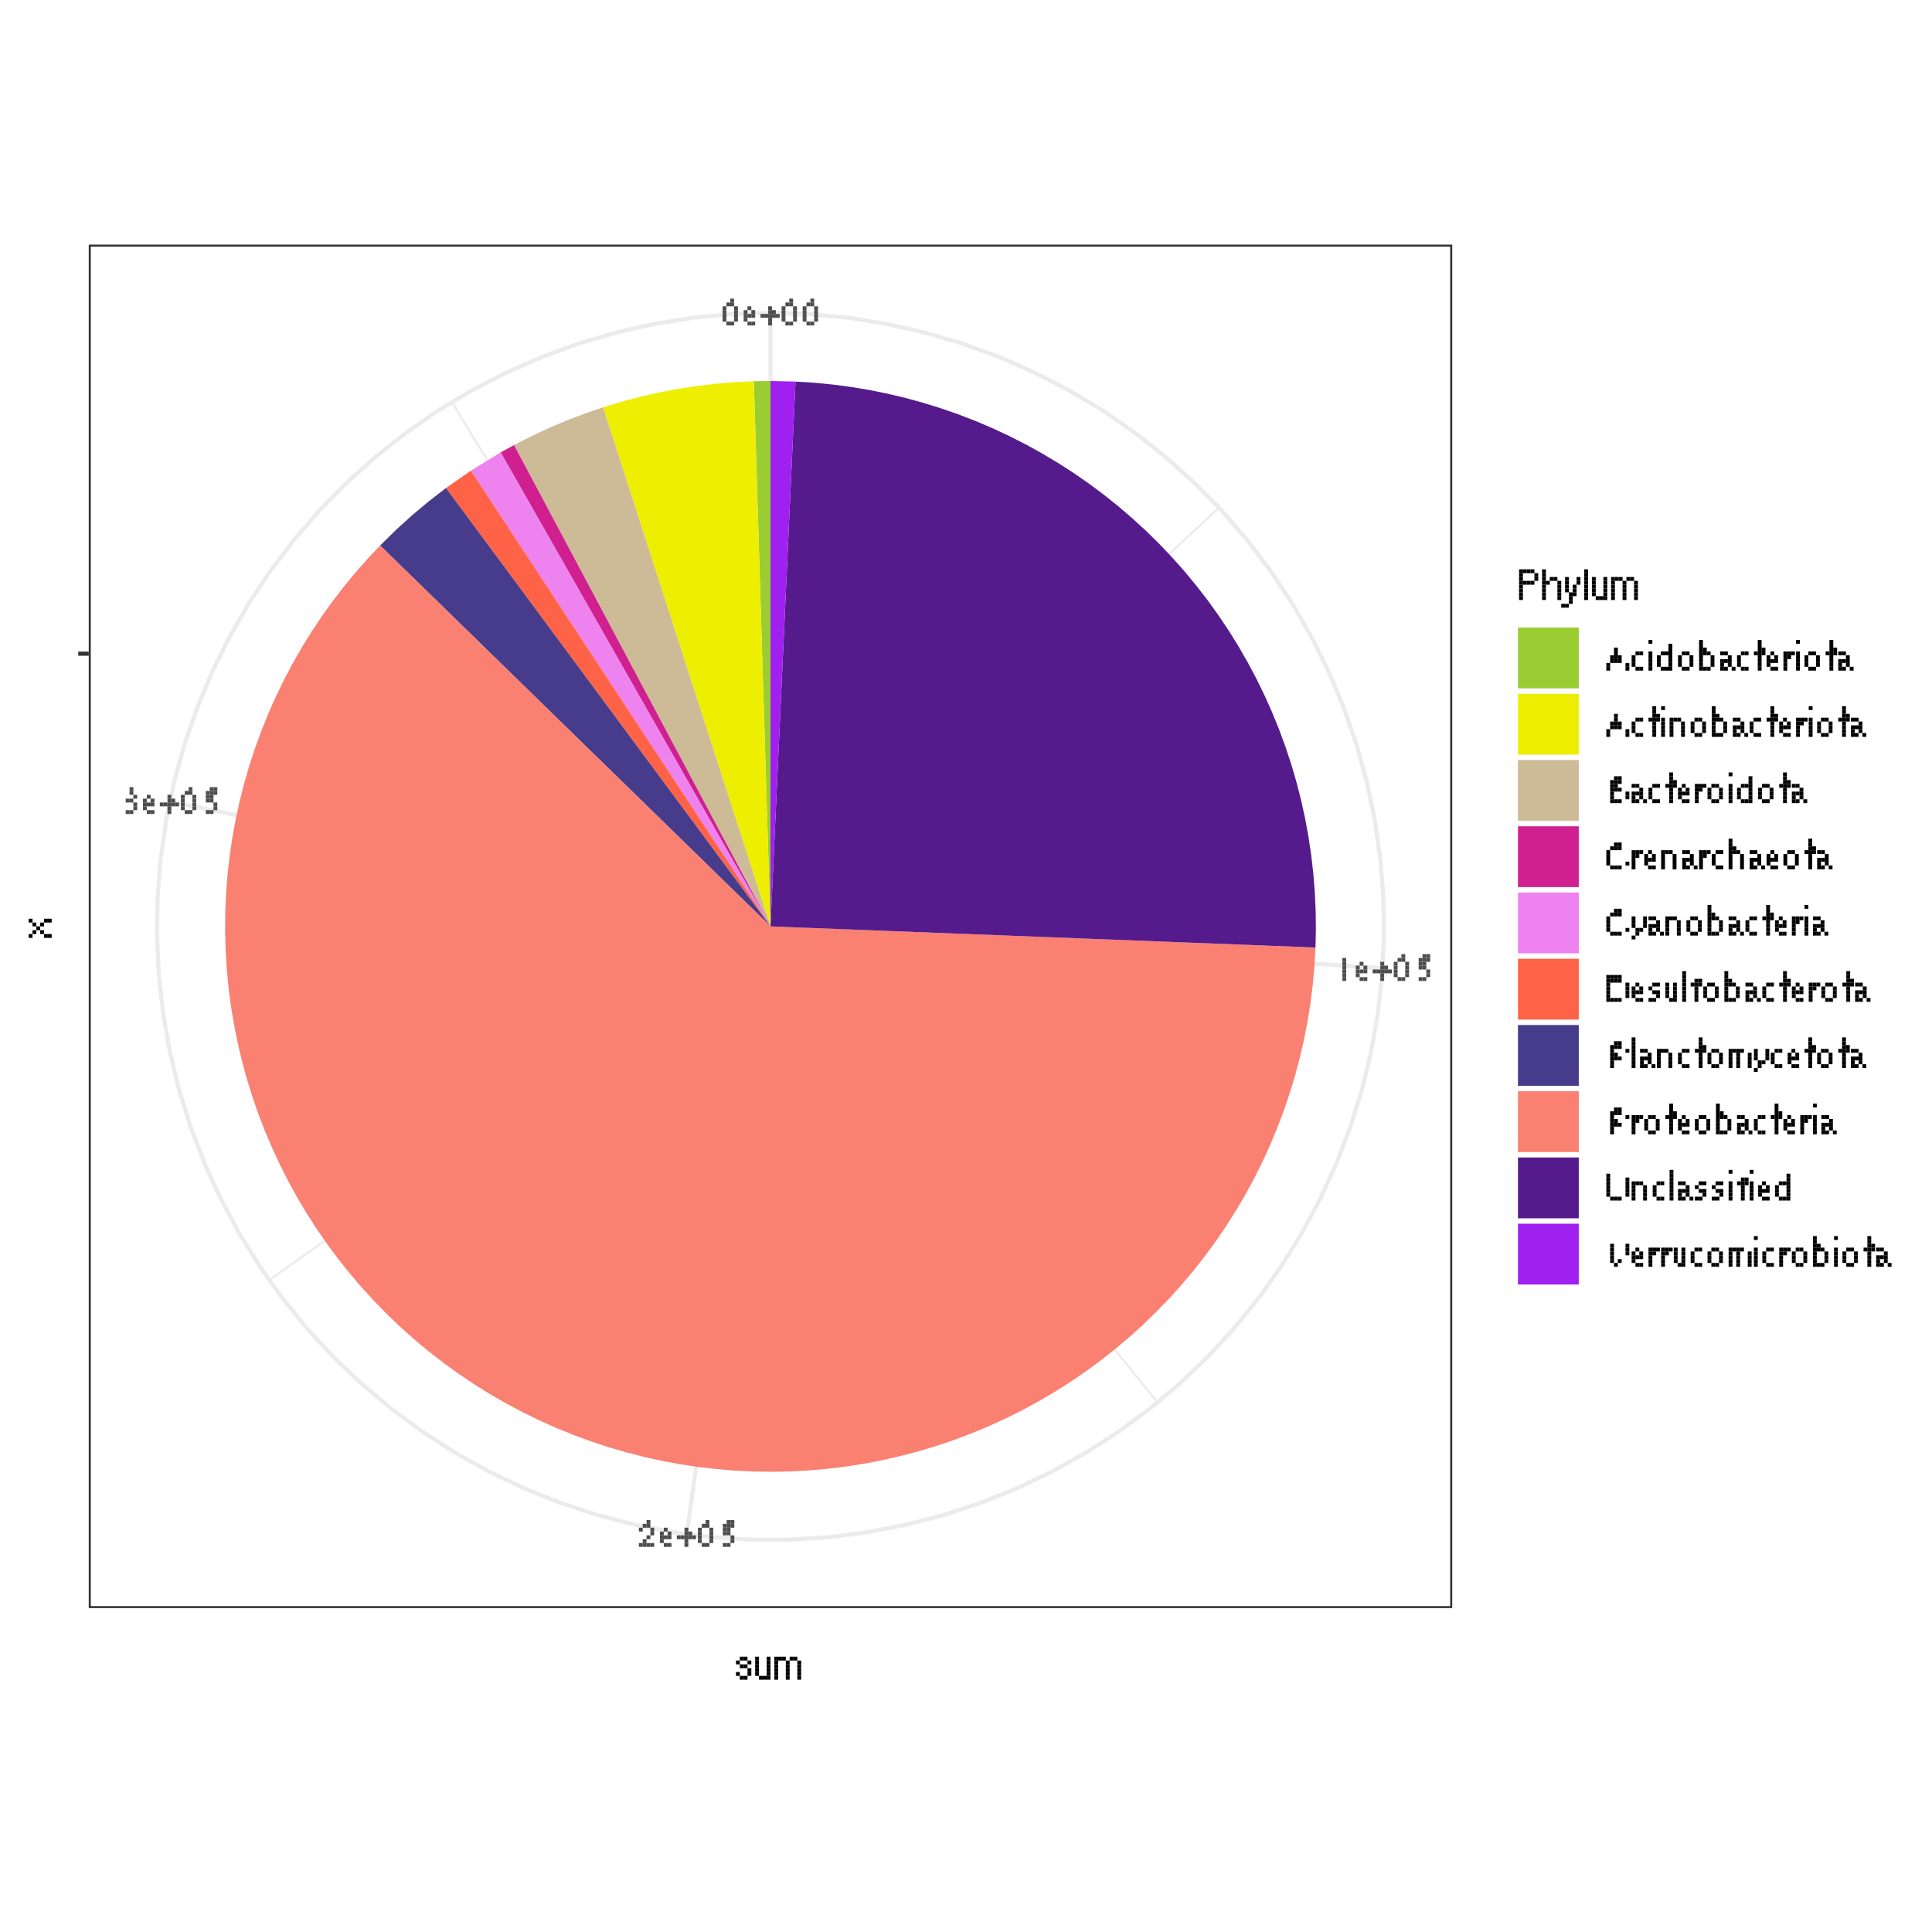 <?xml version="1.0" encoding="UTF-8"?>
<svg xmlns="http://www.w3.org/2000/svg" xmlns:xlink="http://www.w3.org/1999/xlink" width="504pt" height="504pt" viewBox="0 0 504 504" version="1.1">
<defs>
<g>
<symbol overflow="visible" id="glyph0-0">
<g transform="matrix(1,0,0,1,1,-6)">
<rect x="0" y="1" width="1" height="1"/>
<rect x="0" y="3" width="1" height="1"/>
<rect x="0" y="5" width="1" height="1"/>
<rect x="2" y="5" width="1" height="1"/>
<rect x="5" y="5" width="1" height="1"/>
</g>
</symbol>
<symbol overflow="visible" id="glyph0-1">
<g transform="matrix(1,0,0,1,1,-7)">
<rect x="2" y="0" width="1" height="1"/>
<rect x="1" y="1" width="1" height="1"/>
<rect x="2" y="1" width="1" height="1"/>
<rect x="0" y="2" width="1" height="1"/>
<rect x="3" y="2" width="1" height="1"/>
<rect x="0" y="3" width="1" height="1"/>
<rect x="3" y="3" width="1" height="1"/>
<rect x="0" y="4" width="1" height="1"/>
<rect x="3" y="4" width="1" height="1"/>
<rect x="0" y="5" width="1" height="1"/>
<rect x="3" y="5" width="1" height="1"/>
<rect x="1" y="6" width="1" height="1"/>
<rect x="2" y="6" width="1" height="1"/>
</g>
</symbol>
<symbol overflow="visible" id="glyph0-2">
<g transform="matrix(1,0,0,1,1,-6)">
<rect x="1" y="1" width="1" height="1"/>
<rect x="0" y="2" width="1" height="1"/>
<rect x="2" y="2" width="1" height="1"/>
<rect x="0" y="3" width="1" height="1"/>
<rect x="1" y="3" width="1" height="1"/>
<rect x="2" y="3" width="1" height="1"/>
<rect x="0" y="4" width="1" height="1"/>
<rect x="1" y="5" width="1" height="1"/>
<rect x="2" y="5" width="1" height="1"/>
</g>
</symbol>
<symbol overflow="visible" id="glyph0-3">
<g transform="matrix(1,0,0,1,1,-6)">
<rect x="2" y="1" width="1" height="1"/>
<rect x="2" y="2" width="1" height="1"/>
<rect x="3" y="2" width="1" height="1"/>
<rect x="0" y="3" width="1" height="1"/>
<rect x="1" y="3" width="1" height="1"/>
<rect x="2" y="3" width="1" height="1"/>
<rect x="3" y="3" width="1" height="1"/>
<rect x="4" y="3" width="1" height="1"/>
<rect x="2" y="4" width="1" height="1"/>
<rect x="2" y="5" width="1" height="1"/>
</g>
</symbol>
<symbol overflow="visible" id="glyph0-4">
<g transform="matrix(1,0,0,1,2,-7)">
<rect x="1" y="1" width="1" height="1"/>
<rect x="1" y="2" width="1" height="1"/>
<rect x="1" y="3" width="1" height="1"/>
<rect x="1" y="4" width="1" height="1"/>
<rect x="1" y="5" width="1" height="1"/>
<rect x="1" y="6" width="1" height="1"/>
</g>
</symbol>
<symbol overflow="visible" id="glyph0-5">
<g transform="matrix(1,0,0,1,2,-7)">
<rect x="1" y="0" width="1" height="1"/>
<rect x="2" y="0" width="1" height="1"/>
<rect x="0" y="1" width="1" height="1"/>
<rect x="1" y="1" width="1" height="1"/>
<rect x="2" y="1" width="1" height="1"/>
<rect x="0" y="2" width="1" height="1"/>
<rect x="1" y="2" width="1" height="1"/>
<rect x="0" y="3" width="1" height="1"/>
<rect x="1" y="3" width="1" height="1"/>
<rect x="2" y="4" width="1" height="1"/>
<rect x="2" y="5" width="1" height="1"/>
<rect x="0" y="6" width="1" height="1"/>
<rect x="1" y="6" width="1" height="1"/>
</g>
</symbol>
<symbol overflow="visible" id="glyph0-6">
<g transform="matrix(1,0,0,1,1,-7)">
<rect x="2" y="0" width="1" height="1"/>
<rect x="1" y="1" width="1" height="1"/>
<rect x="2" y="1" width="1" height="1"/>
<rect x="0" y="2" width="1" height="1"/>
<rect x="3" y="2" width="1" height="1"/>
<rect x="3" y="3" width="1" height="1"/>
<rect x="2" y="4" width="1" height="1"/>
<rect x="1" y="5" width="1" height="1"/>
<rect x="0" y="6" width="1" height="1"/>
<rect x="1" y="6" width="1" height="1"/>
<rect x="2" y="6" width="1" height="1"/>
<rect x="3" y="6" width="1" height="1"/>
</g>
</symbol>
<symbol overflow="visible" id="glyph0-7">
<g transform="matrix(1,0,0,1,2,-7)">
<rect x="1" y="0" width="1" height="1"/>
<rect x="1" y="1" width="1" height="1"/>
<rect x="2" y="2" width="1" height="1"/>
<rect x="0" y="3" width="1" height="1"/>
<rect x="1" y="3" width="1" height="1"/>
<rect x="2" y="4" width="1" height="1"/>
<rect x="2" y="5" width="1" height="1"/>
<rect x="0" y="6" width="1" height="1"/>
<rect x="1" y="6" width="1" height="1"/>
</g>
</symbol>
<symbol overflow="visible" id="glyph0-8">
<g transform="matrix(1,0,0,1,1,-7)">
<rect x="2" y="1" width="1" height="1"/>
<rect x="2" y="2" width="1" height="1"/>
<rect x="1" y="3" width="1" height="1"/>
<rect x="2" y="3" width="1" height="1"/>
<rect x="3" y="3" width="1" height="1"/>
<rect x="1" y="4" width="1" height="1"/>
<rect x="2" y="4" width="1" height="1"/>
<rect x="3" y="4" width="1" height="1"/>
<rect x="0" y="5" width="1" height="1"/>
<rect x="5" y="5" width="1" height="1"/>
<rect x="0" y="6" width="1" height="1"/>
<rect x="5" y="6" width="1" height="1"/>
</g>
</symbol>
<symbol overflow="visible" id="glyph0-9">
<g transform="matrix(1,0,0,1,1,-6)">
<rect x="1" y="1" width="1" height="1"/>
<rect x="2" y="1" width="1" height="1"/>
<rect x="0" y="2" width="1" height="1"/>
<rect x="0" y="3" width="1" height="1"/>
<rect x="0" y="4" width="1" height="1"/>
<rect x="1" y="5" width="1" height="1"/>
<rect x="2" y="5" width="1" height="1"/>
</g>
</symbol>
<symbol overflow="visible" id="glyph0-10">
<g transform="matrix(1,0,0,1,1,-8)">
<rect x="0" y="0" width="1" height="1"/>
<rect x="0" y="3" width="1" height="1"/>
<rect x="0" y="4" width="1" height="1"/>
<rect x="0" y="5" width="1" height="1"/>
<rect x="0" y="6" width="1" height="1"/>
<rect x="0" y="7" width="1" height="1"/>
</g>
</symbol>
<symbol overflow="visible" id="glyph0-11">
<g transform="matrix(1,0,0,1,1,-8)">
<rect x="3" y="1" width="1" height="1"/>
<rect x="3" y="2" width="1" height="1"/>
<rect x="1" y="3" width="1" height="1"/>
<rect x="2" y="3" width="1" height="1"/>
<rect x="3" y="3" width="1" height="1"/>
<rect x="0" y="4" width="1" height="1"/>
<rect x="3" y="4" width="1" height="1"/>
<rect x="0" y="5" width="1" height="1"/>
<rect x="3" y="5" width="1" height="1"/>
<rect x="0" y="6" width="1" height="1"/>
<rect x="3" y="6" width="1" height="1"/>
<rect x="1" y="7" width="1" height="1"/>
<rect x="2" y="7" width="1" height="1"/>
<rect x="3" y="7" width="1" height="1"/>
</g>
</symbol>
<symbol overflow="visible" id="glyph0-12">
<g transform="matrix(1,0,0,1,1,-6)">
<rect x="1" y="1" width="1" height="1"/>
<rect x="2" y="1" width="1" height="1"/>
<rect x="0" y="2" width="1" height="1"/>
<rect x="3" y="2" width="1" height="1"/>
<rect x="0" y="3" width="1" height="1"/>
<rect x="3" y="3" width="1" height="1"/>
<rect x="0" y="4" width="1" height="1"/>
<rect x="3" y="4" width="1" height="1"/>
<rect x="1" y="5" width="1" height="1"/>
<rect x="2" y="5" width="1" height="1"/>
</g>
</symbol>
<symbol overflow="visible" id="glyph0-13">
<g transform="matrix(1,0,0,1,1,-8)">
<rect x="0" y="0" width="1" height="1"/>
<rect x="0" y="1" width="1" height="1"/>
<rect x="0" y="2" width="1" height="1"/>
<rect x="1" y="2" width="1" height="1"/>
<rect x="0" y="3" width="1" height="1"/>
<rect x="1" y="3" width="1" height="1"/>
<rect x="2" y="3" width="1" height="1"/>
<rect x="0" y="4" width="1" height="1"/>
<rect x="3" y="4" width="1" height="1"/>
<rect x="0" y="5" width="1" height="1"/>
<rect x="3" y="5" width="1" height="1"/>
<rect x="0" y="6" width="1" height="1"/>
<rect x="3" y="6" width="1" height="1"/>
<rect x="0" y="7" width="1" height="1"/>
<rect x="1" y="7" width="1" height="1"/>
<rect x="2" y="7" width="1" height="1"/>
</g>
</symbol>
<symbol overflow="visible" id="glyph0-14">
<g transform="matrix(1,0,0,1,1,-6)">
<rect x="0" y="1" width="1" height="1"/>
<rect x="1" y="1" width="1" height="1"/>
<rect x="2" y="2" width="1" height="1"/>
<rect x="0" y="3" width="1" height="1"/>
<rect x="1" y="3" width="1" height="1"/>
<rect x="2" y="3" width="1" height="1"/>
<rect x="0" y="4" width="1" height="1"/>
<rect x="2" y="4" width="1" height="1"/>
<rect x="0" y="5" width="1" height="1"/>
<rect x="1" y="5" width="1" height="1"/>
<rect x="3" y="5" width="1" height="1"/>
</g>
</symbol>
<symbol overflow="visible" id="glyph0-15">
<g transform="matrix(1,0,0,1,1,-8)">
<rect x="1" y="0" width="1" height="1"/>
<rect x="1" y="1" width="1" height="1"/>
<rect x="1" y="2" width="1" height="1"/>
<rect x="2" y="2" width="1" height="1"/>
<rect x="0" y="3" width="1" height="1"/>
<rect x="1" y="3" width="1" height="1"/>
<rect x="2" y="3" width="1" height="1"/>
<rect x="1" y="4" width="1" height="1"/>
<rect x="1" y="5" width="1" height="1"/>
<rect x="1" y="6" width="1" height="1"/>
<rect x="1" y="7" width="1" height="1"/>
</g>
</symbol>
<symbol overflow="visible" id="glyph0-16">
<g transform="matrix(1,0,0,1,1,-6)">
<rect x="0" y="1" width="1" height="1"/>
<rect x="1" y="1" width="1" height="1"/>
<rect x="2" y="1" width="1" height="1"/>
<rect x="0" y="2" width="1" height="1"/>
<rect x="1" y="2" width="1" height="1"/>
<rect x="0" y="3" width="1" height="1"/>
<rect x="0" y="4" width="1" height="1"/>
<rect x="0" y="5" width="1" height="1"/>
</g>
</symbol>
<symbol overflow="visible" id="glyph0-17">
<g transform="matrix(1,0,0,1,1,-6)">
<rect x="0" y="1" width="1" height="1"/>
<rect x="1" y="1" width="1" height="1"/>
<rect x="2" y="1" width="1" height="1"/>
<rect x="0" y="2" width="1" height="1"/>
<rect x="3" y="2" width="1" height="1"/>
<rect x="0" y="3" width="1" height="1"/>
<rect x="3" y="3" width="1" height="1"/>
<rect x="0" y="4" width="1" height="1"/>
<rect x="3" y="4" width="1" height="1"/>
<rect x="0" y="5" width="1" height="1"/>
<rect x="3" y="5" width="1" height="1"/>
</g>
</symbol>
<symbol overflow="visible" id="glyph0-18">
<g transform="matrix(1,0,0,1,2,-7)">
<rect x="1" y="0" width="1" height="1"/>
<rect x="2" y="0" width="1" height="1"/>
<rect x="0" y="1" width="1" height="1"/>
<rect x="1" y="1" width="1" height="1"/>
<rect x="2" y="1" width="1" height="1"/>
<rect x="0" y="2" width="1" height="1"/>
<rect x="1" y="2" width="1" height="1"/>
<rect x="0" y="3" width="1" height="1"/>
<rect x="1" y="3" width="1" height="1"/>
<rect x="2" y="3" width="1" height="1"/>
<rect x="0" y="4" width="1" height="1"/>
<rect x="4" y="4" width="1" height="1"/>
<rect x="0" y="5" width="1" height="1"/>
<rect x="4" y="5" width="1" height="1"/>
<rect x="0" y="6" width="1" height="1"/>
<rect x="1" y="6" width="1" height="1"/>
<rect x="2" y="6" width="1" height="1"/>
</g>
</symbol>
<symbol overflow="visible" id="glyph0-19">
<g transform="matrix(1,0,0,1,1,-7)">
<rect x="2" y="0" width="1" height="1"/>
<rect x="3" y="0" width="1" height="1"/>
<rect x="1" y="1" width="1" height="1"/>
<rect x="2" y="1" width="1" height="1"/>
<rect x="3" y="1" width="1" height="1"/>
<rect x="0" y="2" width="1" height="1"/>
<rect x="0" y="3" width="1" height="1"/>
<rect x="0" y="4" width="1" height="1"/>
<rect x="0" y="5" width="1" height="1"/>
<rect x="5" y="5" width="1" height="1"/>
<rect x="1" y="6" width="1" height="1"/>
<rect x="2" y="6" width="1" height="1"/>
<rect x="3" y="6" width="1" height="1"/>
</g>
</symbol>
<symbol overflow="visible" id="glyph0-20">
<g transform="matrix(1,0,0,1,1,-8)">
<rect x="0" y="0" width="1" height="1"/>
<rect x="0" y="1" width="1" height="1"/>
<rect x="0" y="2" width="1" height="1"/>
<rect x="1" y="2" width="1" height="1"/>
<rect x="0" y="3" width="1" height="1"/>
<rect x="1" y="3" width="1" height="1"/>
<rect x="2" y="3" width="1" height="1"/>
<rect x="0" y="4" width="1" height="1"/>
<rect x="3" y="4" width="1" height="1"/>
<rect x="0" y="5" width="1" height="1"/>
<rect x="3" y="5" width="1" height="1"/>
<rect x="0" y="6" width="1" height="1"/>
<rect x="3" y="6" width="1" height="1"/>
<rect x="0" y="7" width="1" height="1"/>
<rect x="3" y="7" width="1" height="1"/>
</g>
</symbol>
<symbol overflow="visible" id="glyph0-21">
<g transform="matrix(1,0,0,1,1,-6)">
<rect x="0" y="1" width="1" height="1"/>
<rect x="3" y="1" width="1" height="1"/>
<rect x="0" y="2" width="1" height="1"/>
<rect x="3" y="2" width="1" height="1"/>
<rect x="0" y="3" width="1" height="1"/>
<rect x="3" y="3" width="1" height="1"/>
<rect x="1" y="4" width="1" height="1"/>
<rect x="2" y="4" width="1" height="1"/>
<rect x="1" y="5" width="1" height="1"/>
<rect x="0" y="6" width="1" height="1"/>
</g>
</symbol>
<symbol overflow="visible" id="glyph0-22">
<g transform="matrix(1,0,0,1,1,-7)">
<rect x="0" y="0" width="1" height="1"/>
<rect x="1" y="0" width="1" height="1"/>
<rect x="2" y="0" width="1" height="1"/>
<rect x="3" y="0" width="1" height="1"/>
<rect x="0" y="1" width="1" height="1"/>
<rect x="1" y="1" width="1" height="1"/>
<rect x="2" y="1" width="1" height="1"/>
<rect x="3" y="1" width="1" height="1"/>
<rect x="0" y="2" width="1" height="1"/>
<rect x="5" y="2" width="1" height="1"/>
<rect x="0" y="3" width="1" height="1"/>
<rect x="5" y="3" width="1" height="1"/>
<rect x="0" y="4" width="1" height="1"/>
<rect x="5" y="4" width="1" height="1"/>
<rect x="0" y="5" width="1" height="1"/>
<rect x="5" y="5" width="1" height="1"/>
<rect x="0" y="6" width="1" height="1"/>
<rect x="1" y="6" width="1" height="1"/>
<rect x="2" y="6" width="1" height="1"/>
<rect x="3" y="6" width="1" height="1"/>
</g>
</symbol>
<symbol overflow="visible" id="glyph0-23">
<g transform="matrix(1,0,0,1,1,-6)">
<rect x="1" y="1" width="1" height="1"/>
<rect x="2" y="1" width="1" height="1"/>
<rect x="0" y="2" width="1" height="1"/>
<rect x="1" y="3" width="1" height="1"/>
<rect x="2" y="3" width="1" height="1"/>
<rect x="2" y="4" width="1" height="1"/>
<rect x="0" y="5" width="1" height="1"/>
<rect x="1" y="5" width="1" height="1"/>
</g>
</symbol>
<symbol overflow="visible" id="glyph0-24">
<g transform="matrix(1,0,0,1,1,-6)">
<rect x="0" y="1" width="1" height="1"/>
<rect x="2" y="1" width="1" height="1"/>
<rect x="0" y="2" width="1" height="1"/>
<rect x="2" y="2" width="1" height="1"/>
<rect x="0" y="3" width="1" height="1"/>
<rect x="2" y="3" width="1" height="1"/>
<rect x="0" y="4" width="1" height="1"/>
<rect x="2" y="4" width="1" height="1"/>
<rect x="1" y="5" width="1" height="1"/>
<rect x="2" y="5" width="1" height="1"/>
</g>
</symbol>
<symbol overflow="visible" id="glyph0-25">
<g transform="matrix(1,0,0,1,1,-8)">
<rect x="0" y="0" width="1" height="1"/>
<rect x="0" y="1" width="1" height="1"/>
<rect x="0" y="2" width="1" height="1"/>
<rect x="0" y="3" width="1" height="1"/>
<rect x="0" y="4" width="1" height="1"/>
<rect x="0" y="5" width="1" height="1"/>
<rect x="0" y="6" width="1" height="1"/>
<rect x="0" y="7" width="1" height="1"/>
</g>
</symbol>
<symbol overflow="visible" id="glyph0-26">
<g transform="matrix(1,0,0,1,1,-8)">
<rect x="1" y="2" width="1" height="1"/>
<rect x="2" y="2" width="1" height="1"/>
<rect x="0" y="3" width="1" height="1"/>
<rect x="1" y="3" width="1" height="1"/>
<rect x="2" y="3" width="1" height="1"/>
<rect x="1" y="4" width="1" height="1"/>
<rect x="1" y="5" width="1" height="1"/>
<rect x="1" y="6" width="1" height="1"/>
<rect x="1" y="7" width="1" height="1"/>
</g>
</symbol>
<symbol overflow="visible" id="glyph0-27">
<g transform="matrix(1,0,0,1,2,-7)">
<rect x="1" y="0" width="1" height="1"/>
<rect x="2" y="0" width="1" height="1"/>
<rect x="0" y="1" width="1" height="1"/>
<rect x="1" y="1" width="1" height="1"/>
<rect x="2" y="1" width="1" height="1"/>
<rect x="0" y="2" width="1" height="1"/>
<rect x="4" y="2" width="1" height="1"/>
<rect x="0" y="3" width="1" height="1"/>
<rect x="1" y="3" width="1" height="1"/>
<rect x="0" y="4" width="1" height="1"/>
<rect x="1" y="4" width="1" height="1"/>
<rect x="2" y="4" width="1" height="1"/>
<rect x="0" y="5" width="1" height="1"/>
<rect x="0" y="6" width="1" height="1"/>
</g>
</symbol>
<symbol overflow="visible" id="glyph0-28">
<g transform="matrix(1,0,0,1,1,-6)">
<rect x="0" y="1" width="1" height="1"/>
<rect x="1" y="1" width="1" height="1"/>
<rect x="2" y="1" width="1" height="1"/>
<rect x="3" y="1" width="1" height="1"/>
<rect x="0" y="2" width="1" height="1"/>
<rect x="2" y="2" width="1" height="1"/>
<rect x="5" y="2" width="1" height="1"/>
<rect x="0" y="3" width="1" height="1"/>
<rect x="2" y="3" width="1" height="1"/>
<rect x="5" y="3" width="1" height="1"/>
<rect x="0" y="4" width="1" height="1"/>
<rect x="2" y="4" width="1" height="1"/>
<rect x="5" y="4" width="1" height="1"/>
<rect x="0" y="5" width="1" height="1"/>
<rect x="2" y="5" width="1" height="1"/>
<rect x="5" y="5" width="1" height="1"/>
</g>
</symbol>
<symbol overflow="visible" id="glyph0-29">
<g transform="matrix(1,0,0,1,1,-7)">
<rect x="0" y="0" width="1" height="1"/>
<rect x="0" y="1" width="1" height="1"/>
<rect x="5" y="1" width="1" height="1"/>
<rect x="0" y="2" width="1" height="1"/>
<rect x="5" y="2" width="1" height="1"/>
<rect x="0" y="3" width="1" height="1"/>
<rect x="5" y="3" width="1" height="1"/>
<rect x="0" y="4" width="1" height="1"/>
<rect x="5" y="4" width="1" height="1"/>
<rect x="0" y="5" width="1" height="1"/>
<rect x="5" y="5" width="1" height="1"/>
<rect x="1" y="6" width="1" height="1"/>
<rect x="2" y="6" width="1" height="1"/>
<rect x="3" y="6" width="1" height="1"/>
</g>
</symbol>
<symbol overflow="visible" id="glyph0-30">
<g transform="matrix(1,0,0,1,2,-7)">
<rect x="0" y="1" width="1" height="1"/>
<rect x="4" y="1" width="1" height="1"/>
<rect x="0" y="2" width="1" height="1"/>
<rect x="4" y="2" width="1" height="1"/>
<rect x="0" y="3" width="1" height="1"/>
<rect x="4" y="3" width="1" height="1"/>
<rect x="0" y="4" width="1" height="1"/>
<rect x="0" y="5" width="1" height="1"/>
<rect x="2" y="5" width="1" height="1"/>
<rect x="1" y="6" width="1" height="1"/>
</g>
</symbol>
<symbol overflow="visible" id="glyph1-0">
<g transform="matrix(1,0,0,1,1,-7)">
<rect x="0" y="0" width="1" height="1"/>
<rect x="2" y="0" width="1" height="1"/>
<rect x="4" y="0" width="1" height="1"/>
<rect x="0" y="2" width="1" height="1"/>
<rect x="4" y="2" width="1" height="1"/>
<rect x="0" y="4" width="1" height="1"/>
<rect x="4" y="4" width="1" height="1"/>
<rect x="0" y="6" width="1" height="1"/>
<rect x="2" y="6" width="1" height="1"/>
<rect x="4" y="6" width="1" height="1"/>
</g>
</symbol>
<symbol overflow="visible" id="glyph1-1">
<g transform="matrix(1,0,0,1,0,-6)">
<rect x="1" y="0" width="1" height="1"/>
<rect x="2" y="0" width="1" height="1"/>
<rect x="0" y="1" width="1" height="1"/>
<rect x="3" y="1" width="1" height="1"/>
<rect x="1" y="2" width="1" height="1"/>
<rect x="2" y="2" width="1" height="1"/>
<rect x="3" y="3" width="1" height="1"/>
<rect x="0" y="4" width="1" height="1"/>
<rect x="3" y="4" width="1" height="1"/>
<rect x="1" y="5" width="1" height="1"/>
<rect x="2" y="5" width="1" height="1"/>
</g>
</symbol>
<symbol overflow="visible" id="glyph1-2">
<g transform="matrix(1,0,0,1,0,-6)">
<rect x="0" y="0" width="1" height="1"/>
<rect x="3" y="0" width="1" height="1"/>
<rect x="0" y="1" width="1" height="1"/>
<rect x="3" y="1" width="1" height="1"/>
<rect x="0" y="2" width="1" height="1"/>
<rect x="3" y="2" width="1" height="1"/>
<rect x="0" y="3" width="1" height="1"/>
<rect x="3" y="3" width="1" height="1"/>
<rect x="0" y="4" width="1" height="1"/>
<rect x="3" y="4" width="1" height="1"/>
<rect x="1" y="5" width="1" height="1"/>
<rect x="2" y="5" width="1" height="1"/>
<rect x="3" y="5" width="1" height="1"/>
</g>
</symbol>
<symbol overflow="visible" id="glyph1-3">
<g transform="matrix(1,0,0,1,0,-6)">
<rect x="0" y="0" width="1" height="1"/>
<rect x="1" y="0" width="1" height="1"/>
<rect x="2" y="0" width="1" height="1"/>
<rect x="4" y="0" width="1" height="1"/>
<rect x="5" y="0" width="1" height="1"/>
<rect x="0" y="1" width="1" height="1"/>
<rect x="3" y="1" width="1" height="1"/>
<rect x="6" y="1" width="1" height="1"/>
<rect x="0" y="2" width="1" height="1"/>
<rect x="3" y="2" width="1" height="1"/>
<rect x="6" y="2" width="1" height="1"/>
<rect x="0" y="3" width="1" height="1"/>
<rect x="3" y="3" width="1" height="1"/>
<rect x="6" y="3" width="1" height="1"/>
<rect x="0" y="4" width="1" height="1"/>
<rect x="3" y="4" width="1" height="1"/>
<rect x="6" y="4" width="1" height="1"/>
<rect x="0" y="5" width="1" height="1"/>
<rect x="3" y="5" width="1" height="1"/>
<rect x="6" y="5" width="1" height="1"/>
</g>
</symbol>
<symbol overflow="visible" id="glyph1-4">
<g transform="matrix(1,0,0,1,1,-8)">
<rect x="0" y="0" width="1" height="1"/>
<rect x="1" y="0" width="1" height="1"/>
<rect x="2" y="0" width="1" height="1"/>
<rect x="3" y="0" width="1" height="1"/>
<rect x="0" y="1" width="1" height="1"/>
<rect x="4" y="1" width="1" height="1"/>
<rect x="0" y="2" width="1" height="1"/>
<rect x="4" y="2" width="1" height="1"/>
<rect x="0" y="3" width="1" height="1"/>
<rect x="1" y="3" width="1" height="1"/>
<rect x="2" y="3" width="1" height="1"/>
<rect x="3" y="3" width="1" height="1"/>
<rect x="0" y="4" width="1" height="1"/>
<rect x="0" y="5" width="1" height="1"/>
<rect x="0" y="6" width="1" height="1"/>
<rect x="0" y="7" width="1" height="1"/>
</g>
</symbol>
<symbol overflow="visible" id="glyph1-5">
<g transform="matrix(1,0,0,1,0,-8)">
<rect x="0" y="0" width="1" height="1"/>
<rect x="0" y="1" width="1" height="1"/>
<rect x="0" y="2" width="1" height="1"/>
<rect x="2" y="2" width="1" height="1"/>
<rect x="3" y="2" width="1" height="1"/>
<rect x="0" y="3" width="1" height="1"/>
<rect x="1" y="3" width="1" height="1"/>
<rect x="4" y="3" width="1" height="1"/>
<rect x="0" y="4" width="1" height="1"/>
<rect x="4" y="4" width="1" height="1"/>
<rect x="0" y="5" width="1" height="1"/>
<rect x="4" y="5" width="1" height="1"/>
<rect x="0" y="6" width="1" height="1"/>
<rect x="4" y="6" width="1" height="1"/>
<rect x="0" y="7" width="1" height="1"/>
<rect x="4" y="7" width="1" height="1"/>
</g>
</symbol>
<symbol overflow="visible" id="glyph1-6">
<g transform="matrix(1,0,0,1,-1,-6)">
<rect x="1" y="0" width="1" height="1"/>
<rect x="4" y="0" width="1" height="1"/>
<rect x="1" y="1" width="1" height="1"/>
<rect x="4" y="1" width="1" height="1"/>
<rect x="1" y="2" width="1" height="1"/>
<rect x="3" y="2" width="1" height="1"/>
<rect x="1" y="3" width="1" height="1"/>
<rect x="3" y="3" width="1" height="1"/>
<rect x="2" y="4" width="1" height="1"/>
<rect x="3" y="4" width="1" height="1"/>
<rect x="2" y="5" width="1" height="1"/>
<rect x="2" y="6" width="1" height="1"/>
<rect x="0" y="7" width="1" height="1"/>
<rect x="1" y="7" width="1" height="1"/>
</g>
</symbol>
<symbol overflow="visible" id="glyph1-7">
<g transform="matrix(1,0,0,1,0,-8)">
<rect x="0" y="0" width="1" height="1"/>
<rect x="0" y="1" width="1" height="1"/>
<rect x="0" y="2" width="1" height="1"/>
<rect x="0" y="3" width="1" height="1"/>
<rect x="0" y="4" width="1" height="1"/>
<rect x="0" y="5" width="1" height="1"/>
<rect x="0" y="6" width="1" height="1"/>
<rect x="0" y="7" width="1" height="1"/>
</g>
</symbol>
<symbol overflow="visible" id="glyph2-0">
<g transform="matrix(1,0,0,1,-7,-6)">
<rect x="0" y="0" width="1" height="1"/>
<rect x="2" y="0" width="1" height="1"/>
<rect x="4" y="0" width="1" height="1"/>
<rect x="6" y="0" width="1" height="1"/>
<rect x="0" y="2" width="1" height="1"/>
<rect x="6" y="2" width="1" height="1"/>
<rect x="0" y="4" width="1" height="1"/>
<rect x="2" y="4" width="1" height="1"/>
<rect x="4" y="4" width="1" height="1"/>
<rect x="6" y="4" width="1" height="1"/>
</g>
</symbol>
<symbol overflow="visible" id="glyph2-1">
<g transform="matrix(1,0,0,1,-6,-5)">
<rect x="0" y="0" width="1" height="1"/>
<rect x="4" y="0" width="1" height="1"/>
<rect x="5" y="0" width="1" height="1"/>
<rect x="1" y="1" width="1" height="1"/>
<rect x="3" y="1" width="1" height="1"/>
<rect x="2" y="2" width="1" height="1"/>
<rect x="1" y="3" width="1" height="1"/>
<rect x="3" y="3" width="1" height="1"/>
<rect x="0" y="4" width="1" height="1"/>
<rect x="4" y="4" width="1" height="1"/>
<rect x="5" y="4" width="1" height="1"/>
</g>
</symbol>
</g>
<clipPath id="clip1">
  <path d="M 0 58.34 L 504 58.34 L 504 445.664 L 0 445.664 Z M 0 58.34 "/>
</clipPath>
<clipPath id="clip2">
  <path d="M 23.152 63.816 L 378.844 63.816 L 378.844 419.508 L 23.152 419.508 Z M 23.152 63.816 "/>
</clipPath>
<clipPath id="clip3">
  <path d="M 23.152 63.816 L 378.844 63.816 L 378.844 419.508 L 23.152 419.508 Z M 23.152 63.816 "/>
</clipPath>
</defs>
<g id="surface1424">
<rect x="0" y="0" width="504" height="504" style="fill:rgb(100%,100%,100%);fill-opacity:1;stroke:none;"/>
<g clip-path="url(#clip1)" clip-rule="nonzero">
<path style="fill-rule:nonzero;fill:rgb(100%,100%,100%);fill-opacity:1;stroke-width:1.067;stroke-linecap:round;stroke-linejoin:round;stroke:rgb(100%,100%,100%);stroke-opacity:1;stroke-miterlimit:10;" d="M 0 445.66 L 504 445.66 L 504 58.336 L 0 58.336 Z M 0 445.66 "/>
</g>
<g clip-path="url(#clip2)" clip-rule="nonzero">
<path style=" stroke:none;fill-rule:nonzero;fill:rgb(100%,100%,100%);fill-opacity:1;" d="M 23.152 419.512 L 378.844 419.512 L 378.844 63.82 L 23.152 63.82 Z M 23.152 419.512 "/>
</g>
<path style="fill:none;stroke-width:1.067;stroke-linecap:butt;stroke-linejoin:round;stroke:rgb(92.157%,92.157%,92.157%);stroke-opacity:1;stroke-miterlimit:10;" d="M 200.996 241.664 L 200.996 81.602 "/>
<path style="fill:none;stroke-width:1.067;stroke-linecap:butt;stroke-linejoin:round;stroke:rgb(92.157%,92.157%,92.157%);stroke-opacity:1;stroke-miterlimit:10;" d="M 200.996 241.664 L 360.684 252.605 "/>
<path style="fill:none;stroke-width:1.067;stroke-linecap:butt;stroke-linejoin:round;stroke:rgb(92.157%,92.157%,92.157%);stroke-opacity:1;stroke-miterlimit:10;" d="M 200.996 241.664 L 179.164 400.23 "/>
<path style="fill:none;stroke-width:1.067;stroke-linecap:butt;stroke-linejoin:round;stroke:rgb(92.157%,92.157%,92.157%);stroke-opacity:1;stroke-miterlimit:10;" d="M 200.996 241.664 L 44.293 209.043 "/>
<path style="fill:none;stroke-width:0.533;stroke-linecap:butt;stroke-linejoin:round;stroke:rgb(92.157%,92.157%,92.157%);stroke-opacity:1;stroke-miterlimit:10;" d="M 200.996 241.664 L 200.996 81.602 "/>
<path style="fill:none;stroke-width:0.533;stroke-linecap:butt;stroke-linejoin:round;stroke:rgb(92.157%,92.157%,92.157%);stroke-opacity:1;stroke-miterlimit:10;" d="M 200.996 241.664 L 317.98 132.422 "/>
<path style="fill:none;stroke-width:0.533;stroke-linecap:butt;stroke-linejoin:round;stroke:rgb(92.157%,92.157%,92.157%);stroke-opacity:1;stroke-miterlimit:10;" d="M 200.996 241.664 L 360.684 252.605 "/>
<path style="fill:none;stroke-width:0.533;stroke-linecap:butt;stroke-linejoin:round;stroke:rgb(92.157%,92.157%,92.157%);stroke-opacity:1;stroke-miterlimit:10;" d="M 200.996 241.664 L 301.988 365.844 "/>
<path style="fill:none;stroke-width:0.533;stroke-linecap:butt;stroke-linejoin:round;stroke:rgb(92.157%,92.157%,92.157%);stroke-opacity:1;stroke-miterlimit:10;" d="M 200.996 241.664 L 179.164 400.23 "/>
<path style="fill:none;stroke-width:0.533;stroke-linecap:butt;stroke-linejoin:round;stroke:rgb(92.157%,92.157%,92.157%);stroke-opacity:1;stroke-miterlimit:10;" d="M 200.996 241.664 L 70.203 333.93 "/>
<path style="fill:none;stroke-width:0.533;stroke-linecap:butt;stroke-linejoin:round;stroke:rgb(92.157%,92.157%,92.157%);stroke-opacity:1;stroke-miterlimit:10;" d="M 200.996 241.664 L 44.293 209.043 "/>
<path style="fill:none;stroke-width:0.533;stroke-linecap:butt;stroke-linejoin:round;stroke:rgb(92.157%,92.157%,92.157%);stroke-opacity:1;stroke-miterlimit:10;" d="M 200.996 241.664 L 117.887 104.871 "/>
<path style="fill:none;stroke-width:1.067;stroke-linecap:butt;stroke-linejoin:round;stroke:rgb(92.157%,92.157%,92.157%);stroke-opacity:1;stroke-miterlimit:10;" d="M 200.996 170.527 L 205.508 170.668 L 210.004 171.098 L 214.461 171.812 L 218.863 172.805 L 223.195 174.078 L 227.438 175.621 L 231.57 177.43 L 235.586 179.5 L 239.457 181.82 L 243.176 184.379 L 246.723 187.168 L 250.09 190.18 L 253.254 193.395 L 256.211 196.809 L 258.945 200.398 L 261.445 204.16 L 263.703 208.066 L 265.707 212.113 L 267.449 216.277 L 268.926 220.543 L 270.129 224.895 L 271.055 229.312 L 271.695 233.781 L 272.055 238.281 L 272.125 242.793 L 271.91 247.301 L 271.41 251.789 L 270.629 256.234 L 269.562 260.621 L 268.223 264.93 L 266.613 269.148 L 264.738 273.254 L 262.605 277.234 L 260.227 281.07 L 257.605 284.746 L 254.762 288.25 L 251.695 291.566 L 248.43 294.68 L 244.973 297.582 L 241.336 300.258 L 237.539 302.699 L 233.594 304.895 L 229.52 306.836 L 225.328 308.512 L 221.039 309.922 L 216.668 311.055 L 212.238 311.91 L 207.758 312.48 L 203.254 312.766 L 198.738 312.766 L 194.234 312.48 L 189.758 311.91 L 185.324 311.055 L 180.953 309.922 L 176.668 308.512 L 172.477 306.836 L 168.398 304.895 L 164.453 302.699 L 160.656 300.258 L 157.023 297.582 L 153.562 294.68 L 150.297 291.566 L 147.234 288.25 L 144.387 284.746 L 141.77 281.07 L 139.391 277.234 L 137.258 273.254 L 135.383 269.148 L 133.77 264.93 L 132.43 260.621 L 131.367 256.234 L 130.582 251.789 L 130.082 247.301 L 129.867 242.793 L 129.938 238.281 L 130.297 233.781 L 130.938 229.312 L 131.863 224.895 L 133.066 220.543 L 134.543 216.277 L 136.289 212.113 L 138.293 208.066 L 140.547 204.16 L 143.051 200.398 L 145.781 196.809 L 148.738 193.395 L 151.906 190.18 L 155.27 187.168 L 158.82 184.379 L 162.535 181.82 L 166.41 179.5 L 170.422 177.43 L 174.559 175.621 L 178.801 174.078 L 183.129 172.805 L 187.535 171.812 L 191.992 171.098 L 196.484 170.668 L 200.996 170.527 "/>
<path style="fill:none;stroke-width:1.067;stroke-linecap:butt;stroke-linejoin:round;stroke:rgb(92.157%,92.157%,92.157%);stroke-opacity:1;stroke-miterlimit:10;" d="M 200.996 81.602 L 211.148 81.926 L 221.258 82.891 L 231.289 84.496 L 241.195 86.734 L 250.941 89.594 L 260.484 93.066 L 269.789 97.141 L 278.82 101.793 L 287.531 107.012 L 295.898 112.77 L 303.883 119.051 L 311.453 125.824 L 318.578 133.062 L 325.227 140.738 L 331.379 148.82 L 337.004 157.277 L 342.082 166.07 L 346.594 175.172 L 350.52 184.539 L 353.84 194.141 L 356.547 203.93 L 358.629 213.871 L 360.074 223.922 L 360.879 234.047 L 361.039 244.203 L 360.555 254.348 L 359.43 264.445 L 357.664 274.445 L 355.27 284.316 L 352.254 294.016 L 348.629 303.504 L 344.41 312.742 L 339.613 321.695 L 334.258 330.324 L 328.367 338.598 L 321.965 346.484 L 315.07 353.945 L 307.723 360.953 L 299.941 367.48 L 291.762 373.504 L 283.219 378.996 L 274.34 383.934 L 265.172 388.297 L 255.742 392.074 L 246.09 395.242 L 236.262 397.793 L 226.285 399.715 L 216.211 401 L 206.074 401.645 L 195.918 401.645 L 185.781 401 L 175.707 399.715 L 165.734 397.793 L 155.902 395.242 L 146.254 392.074 L 136.824 388.297 L 127.652 383.934 L 118.777 378.996 L 110.234 373.504 L 102.055 367.48 L 94.273 360.953 L 86.922 353.945 L 80.031 346.484 L 73.625 338.598 L 67.734 330.324 L 62.379 321.695 L 57.582 312.742 L 53.363 303.504 L 49.738 294.016 L 46.723 284.316 L 44.328 274.445 L 42.566 264.445 L 41.438 254.348 L 40.957 244.203 L 41.117 234.047 L 41.922 223.922 L 43.367 213.871 L 45.445 203.93 L 48.152 194.141 L 51.477 184.539 L 55.398 175.172 L 59.91 166.07 L 64.988 157.277 L 70.613 148.82 L 76.766 140.738 L 83.418 133.062 L 90.543 125.824 L 98.109 119.051 L 106.094 112.77 L 114.461 107.012 L 123.176 101.793 L 132.203 97.141 L 141.508 93.066 L 151.051 89.594 L 160.797 86.734 L 170.707 84.496 L 180.734 82.891 L 190.844 81.926 L 200.996 81.602 "/>
<path style=" stroke:none;fill-rule:nonzero;fill:rgb(60.392%,80.392%,19.608%);fill-opacity:1;" d="M 200.996 241.664 L 200.996 99.387 L 196.645 99.453 L 196.797 104.359 L 196.945 109.262 L 197.098 114.164 L 197.246 119.07 L 197.395 123.973 L 197.547 128.875 L 197.695 133.781 L 197.848 138.684 L 197.996 143.59 L 198.145 148.492 L 198.297 153.395 L 198.445 158.301 L 198.598 163.203 L 198.746 168.105 L 198.895 173.012 L 199.047 177.914 L 199.195 182.82 L 199.348 187.723 L 199.496 192.625 L 199.648 197.531 L 199.945 207.336 L 200.098 212.242 L 200.246 217.145 L 200.398 222.051 L 200.695 231.855 L 200.848 236.762 Z M 200.996 241.664 "/>
<path style=" stroke:none;fill-rule:nonzero;fill:rgb(93.333%,93.333%,0%);fill-opacity:1;" d="M 200.996 241.664 L 200.848 236.762 L 200.695 231.855 L 200.398 222.051 L 200.246 217.145 L 200.098 212.242 L 199.945 207.336 L 199.648 197.531 L 199.496 192.625 L 199.348 187.723 L 199.195 182.82 L 199.047 177.914 L 198.895 173.012 L 198.746 168.105 L 198.598 163.203 L 198.445 158.301 L 198.297 153.395 L 198.145 148.492 L 197.996 143.59 L 197.848 138.684 L 197.695 133.781 L 197.547 128.875 L 197.395 123.973 L 197.246 119.07 L 197.098 114.164 L 196.945 109.262 L 196.797 104.359 L 196.645 99.453 L 191.648 99.695 L 186.66 100.113 L 181.691 100.703 L 176.746 101.469 L 171.828 102.41 L 166.949 103.52 L 162.113 104.805 L 157.324 106.258 L 158.828 110.926 L 160.336 115.594 L 161.84 120.266 L 163.348 124.934 L 164.852 129.602 L 166.359 134.273 L 167.863 138.941 L 169.371 143.609 L 170.875 148.281 L 172.383 152.949 L 173.887 157.617 L 175.395 162.289 L 176.902 166.957 L 178.406 171.625 L 179.914 176.297 L 181.418 180.965 L 182.926 185.633 L 184.43 190.305 L 185.938 194.973 L 187.441 199.641 L 188.949 204.309 L 190.453 208.98 L 193.469 218.316 L 194.973 222.988 L 196.48 227.656 L 197.984 232.324 L 199.492 236.996 Z M 200.996 241.664 "/>
<path style=" stroke:none;fill-rule:nonzero;fill:rgb(80.392%,72.941%,58.824%);fill-opacity:1;" d="M 200.996 241.664 L 199.492 236.996 L 197.984 232.324 L 196.48 227.656 L 194.973 222.988 L 193.469 218.316 L 190.453 208.98 L 188.949 204.309 L 187.441 199.641 L 185.938 194.973 L 184.43 190.305 L 182.926 185.633 L 181.418 180.965 L 179.914 176.297 L 178.406 171.625 L 176.902 166.957 L 175.395 162.289 L 173.887 157.617 L 172.383 152.949 L 170.875 148.281 L 169.371 143.609 L 167.863 138.941 L 166.359 134.273 L 164.852 129.602 L 163.348 124.934 L 161.84 120.266 L 160.336 115.594 L 158.828 110.926 L 157.324 106.258 L 152.543 107.891 L 147.824 109.695 L 143.176 111.668 L 138.598 113.801 L 134.098 116.098 L 136.406 120.426 L 138.711 124.758 L 141.02 129.086 L 143.324 133.418 L 147.941 142.074 L 150.246 146.406 L 152.555 150.734 L 154.859 155.066 L 157.168 159.395 L 159.473 163.727 L 161.781 168.055 L 164.086 172.387 L 166.395 176.715 L 168.699 181.047 L 171.008 185.375 L 173.316 189.707 L 175.621 194.035 L 177.93 198.363 L 180.234 202.695 L 182.543 207.023 L 184.848 211.355 L 187.156 215.684 L 189.461 220.016 L 191.77 224.344 L 194.078 228.676 L 196.383 233.004 L 198.691 237.336 Z M 200.996 241.664 "/>
<path style=" stroke:none;fill-rule:nonzero;fill:rgb(81.569%,12.549%,56.471%);fill-opacity:1;" d="M 200.996 241.664 L 198.691 237.336 L 196.383 233.004 L 194.078 228.676 L 191.77 224.344 L 189.461 220.016 L 187.156 215.684 L 184.848 211.355 L 182.543 207.023 L 180.234 202.695 L 177.93 198.363 L 175.621 194.035 L 173.316 189.707 L 171.008 185.375 L 168.699 181.047 L 166.395 176.715 L 164.086 172.387 L 161.781 168.055 L 159.473 163.727 L 157.168 159.395 L 154.859 155.066 L 152.555 150.734 L 150.246 146.406 L 147.941 142.074 L 143.324 133.418 L 141.02 129.086 L 138.711 124.758 L 136.406 120.426 L 134.098 116.098 L 130.598 118.023 L 133.027 122.289 L 135.453 126.551 L 137.883 130.816 L 140.309 135.078 L 142.738 139.34 L 145.164 143.605 L 147.594 147.867 L 150.02 152.133 L 152.445 156.395 L 154.875 160.66 L 157.301 164.922 L 159.73 169.188 L 162.156 173.449 L 164.586 177.711 L 167.012 181.977 L 169.438 186.238 L 171.867 190.504 L 174.293 194.766 L 176.723 199.031 L 179.148 203.293 L 181.578 207.559 L 184.004 211.82 L 186.434 216.082 L 188.859 220.348 L 191.285 224.609 L 193.715 228.875 L 196.141 233.137 L 198.57 237.402 Z M 200.996 241.664 "/>
<path style=" stroke:none;fill-rule:nonzero;fill:rgb(93.333%,50.98%,93.333%);fill-opacity:1;" d="M 200.996 241.664 L 198.57 237.402 L 196.141 233.137 L 193.715 228.875 L 191.285 224.609 L 188.859 220.348 L 186.434 216.082 L 184.004 211.82 L 181.578 207.559 L 179.148 203.293 L 176.723 199.031 L 174.293 194.766 L 171.867 190.504 L 169.438 186.238 L 167.012 181.977 L 164.586 177.711 L 162.156 173.449 L 159.73 169.188 L 157.301 164.922 L 154.875 160.66 L 152.445 156.395 L 150.02 152.133 L 147.594 147.867 L 145.164 143.605 L 142.738 139.34 L 140.309 135.078 L 137.883 130.816 L 135.453 126.551 L 133.027 122.289 L 130.598 118.023 L 122.848 122.773 L 125.543 126.871 L 128.238 130.973 L 130.934 135.07 L 133.629 139.172 L 136.32 143.27 L 139.016 147.371 L 141.711 151.469 L 144.406 155.57 L 147.102 159.668 L 149.797 163.77 L 152.492 167.867 L 155.188 171.969 L 157.879 176.066 L 163.27 184.27 L 165.965 188.367 L 168.66 192.469 L 171.355 196.566 L 174.051 200.668 L 176.742 204.766 L 179.438 208.867 L 182.133 212.965 L 184.828 217.066 L 187.523 221.164 L 190.219 225.266 L 192.914 229.363 L 195.605 233.465 L 198.301 237.566 Z M 200.996 241.664 "/>
<path style=" stroke:none;fill-rule:nonzero;fill:rgb(100%,38.824%,27.843%);fill-opacity:1;" d="M 200.996 241.664 L 198.301 237.566 L 195.605 233.465 L 192.914 229.363 L 190.219 225.266 L 187.523 221.164 L 184.828 217.066 L 182.133 212.965 L 179.438 208.867 L 176.742 204.766 L 174.051 200.668 L 171.355 196.566 L 168.66 192.469 L 165.965 188.367 L 163.27 184.27 L 157.879 176.066 L 155.188 171.969 L 152.492 167.867 L 149.797 163.77 L 147.102 159.668 L 144.406 155.57 L 141.711 151.469 L 139.016 147.371 L 136.32 143.27 L 133.629 139.172 L 130.934 135.07 L 128.238 130.973 L 125.543 126.871 L 122.848 122.773 L 116.348 127.309 L 119.266 131.25 L 122.188 135.195 L 125.105 139.137 L 128.023 143.082 L 130.941 147.023 L 133.863 150.969 L 136.781 154.91 L 139.699 158.855 L 142.617 162.797 L 145.539 166.742 L 148.457 170.684 L 151.375 174.629 L 154.293 178.57 L 157.215 182.516 L 160.133 186.457 L 163.051 190.402 L 165.969 194.344 L 168.891 198.289 L 171.809 202.23 L 174.727 206.176 L 177.645 210.117 L 180.566 214.062 L 183.484 218.004 L 186.402 221.949 L 189.32 225.891 L 192.242 229.836 L 195.16 233.777 L 198.078 237.723 Z M 200.996 241.664 "/>
<path style=" stroke:none;fill-rule:nonzero;fill:rgb(27.843%,23.529%,54.51%);fill-opacity:1;" d="M 200.996 241.664 L 198.078 237.723 L 195.16 233.777 L 192.242 229.836 L 189.32 225.891 L 186.402 221.949 L 183.484 218.004 L 180.566 214.062 L 177.645 210.117 L 174.727 206.176 L 171.809 202.23 L 168.891 198.289 L 165.969 194.344 L 163.051 190.402 L 160.133 186.457 L 157.215 182.516 L 154.293 178.57 L 151.375 174.629 L 148.457 170.684 L 145.539 166.742 L 142.617 162.797 L 139.699 158.855 L 136.781 154.91 L 133.863 150.969 L 130.941 147.023 L 128.023 143.082 L 125.105 139.137 L 122.188 135.195 L 119.266 131.25 L 116.348 127.309 L 111.828 130.797 L 107.453 134.461 L 103.23 138.301 L 99.16 142.305 L 113.207 156.008 L 116.719 159.438 L 144.812 186.844 L 148.324 190.273 L 172.906 214.254 L 176.414 217.68 L 179.926 221.105 L 183.438 224.535 Z M 200.996 241.664 "/>
<path style=" stroke:none;fill-rule:nonzero;fill:rgb(98.039%,50.196%,44.706%);fill-opacity:1;" d="M 200.996 241.664 L 183.438 224.535 L 179.926 221.105 L 176.414 217.68 L 172.906 214.254 L 148.324 190.273 L 144.812 186.844 L 116.719 159.438 L 113.207 156.008 L 99.16 142.305 L 95.844 145.824 L 92.645 149.453 L 89.574 153.191 L 86.629 157.027 L 83.82 160.965 L 81.145 164.996 L 78.605 169.113 L 76.211 173.316 L 73.961 177.598 L 71.855 181.953 L 69.902 186.379 L 68.098 190.867 L 66.449 195.414 L 64.953 200.012 L 63.617 204.66 L 62.438 209.352 L 61.418 214.082 L 60.562 218.844 L 59.867 223.629 L 59.336 228.438 L 58.969 233.262 L 58.766 238.094 L 58.727 242.93 L 58.852 247.766 L 59.141 252.594 L 59.594 257.41 L 60.211 262.207 L 60.992 266.98 L 61.934 271.727 L 63.035 276.438 L 64.297 281.105 L 65.715 285.73 L 67.293 290.305 L 69.023 294.82 L 70.906 299.277 L 72.941 303.664 L 75.121 307.98 L 77.449 312.223 L 79.918 316.383 L 82.527 320.453 L 85.273 324.438 L 88.156 328.32 L 91.168 332.105 L 94.305 335.789 L 97.566 339.359 L 100.945 342.82 L 104.441 346.164 L 108.051 349.387 L 111.766 352.48 L 115.586 355.453 L 119.504 358.289 L 123.512 360.992 L 127.613 363.559 L 131.801 365.98 L 136.066 368.262 L 140.406 370.395 L 144.816 372.379 L 149.293 374.215 L 153.828 375.895 L 158.422 377.422 L 163.059 378.789 L 167.742 380 L 172.465 381.051 L 177.219 381.941 L 182 382.668 L 186.805 383.23 L 191.625 383.633 L 196.457 383.867 L 201.293 383.941 L 206.129 383.848 L 210.961 383.594 L 215.777 383.172 L 220.582 382.586 L 225.359 381.84 L 230.109 380.93 L 234.828 379.859 L 239.508 378.629 L 244.141 377.242 L 248.723 375.699 L 253.254 373.996 L 257.719 372.145 L 262.125 370.141 L 266.457 367.988 L 270.711 365.691 L 274.887 363.25 L 278.977 360.668 L 282.977 357.949 L 286.883 355.094 L 290.691 352.109 L 294.391 348.996 L 297.988 345.758 L 301.469 342.402 L 304.836 338.93 L 308.082 335.344 L 311.203 331.648 L 314.199 327.852 L 317.062 323.953 L 319.793 319.961 L 322.387 315.875 L 324.84 311.707 L 327.148 307.457 L 329.312 303.129 L 331.328 298.73 L 333.191 294.27 L 334.902 289.746 L 336.461 285.164 L 337.859 280.535 L 339.102 275.859 L 340.188 271.145 L 341.109 266.398 L 341.867 261.621 L 342.465 256.82 L 342.898 252.004 L 343.168 247.172 L 338.266 246.984 L 328.461 246.602 L 323.559 246.414 L 313.754 246.031 L 308.852 245.844 L 303.949 245.652 L 299.047 245.465 L 289.242 245.082 L 284.34 244.895 L 274.535 244.512 L 269.633 244.324 L 264.73 244.133 L 259.824 243.945 L 250.02 243.562 L 245.117 243.375 L 235.312 242.992 L 230.41 242.805 L 225.508 242.613 L 220.605 242.426 L 210.801 242.043 L 205.898 241.855 Z M 200.996 241.664 "/>
<path style=" stroke:none;fill-rule:nonzero;fill:rgb(33.333%,10.196%,54.51%);fill-opacity:1;" d="M 200.996 241.664 L 205.898 241.855 L 210.801 242.043 L 220.605 242.426 L 225.508 242.613 L 230.41 242.805 L 235.312 242.992 L 245.117 243.375 L 250.02 243.562 L 259.824 243.945 L 264.73 244.133 L 269.633 244.324 L 274.535 244.512 L 284.34 244.895 L 289.242 245.082 L 299.047 245.465 L 303.949 245.652 L 308.852 245.844 L 313.754 246.031 L 323.559 246.414 L 328.461 246.602 L 338.266 246.984 L 343.168 247.172 L 343.273 242.34 L 343.215 237.504 L 342.988 232.672 L 342.602 227.852 L 342.051 223.047 L 341.336 218.266 L 340.461 213.508 L 339.422 208.785 L 338.227 204.098 L 336.871 199.457 L 335.355 194.863 L 333.688 190.324 L 331.867 185.844 L 329.895 181.43 L 327.773 177.082 L 325.504 172.812 L 323.094 168.621 L 320.539 164.516 L 317.848 160.496 L 315.023 156.57 L 312.066 152.746 L 308.98 149.023 L 305.77 145.406 L 302.438 141.902 L 298.988 138.512 L 295.426 135.242 L 291.754 132.094 L 287.977 129.07 L 284.102 126.18 L 280.129 123.422 L 276.062 120.801 L 271.914 118.32 L 267.68 115.98 L 263.371 113.789 L 258.988 111.742 L 254.539 109.848 L 250.027 108.102 L 245.461 106.516 L 240.844 105.082 L 236.18 103.805 L 231.473 102.691 L 226.73 101.734 L 221.961 100.941 L 217.168 100.309 L 212.355 99.84 L 207.527 99.539 L 207.301 104.438 L 207.078 109.34 L 206.852 114.238 L 206.625 119.141 L 206.402 124.043 L 206.176 128.941 L 205.949 133.844 L 205.727 138.746 L 205.5 143.645 L 205.277 148.547 L 205.051 153.449 L 204.824 158.348 L 204.602 163.25 L 204.375 168.148 L 204.148 173.051 L 203.926 177.953 L 203.699 182.852 L 203.473 187.754 L 203.25 192.656 L 203.023 197.555 L 202.797 202.457 L 202.574 207.359 L 202.348 212.258 L 202.121 217.16 L 201.898 222.062 L 201.672 226.961 L 201.449 231.863 L 201.223 236.762 Z M 200.996 241.664 "/>
<path style=" stroke:none;fill-rule:nonzero;fill:rgb(62.745%,12.549%,94.118%);fill-opacity:1;" d="M 200.996 241.664 L 201.223 236.762 L 201.449 231.863 L 201.672 226.961 L 201.898 222.062 L 202.121 217.16 L 202.348 212.258 L 202.574 207.359 L 202.797 202.457 L 203.023 197.555 L 203.25 192.656 L 203.473 187.754 L 203.699 182.852 L 203.926 177.953 L 204.148 173.051 L 204.375 168.148 L 204.602 163.25 L 204.824 158.348 L 205.051 153.449 L 205.277 148.547 L 205.5 143.645 L 205.727 138.746 L 205.949 133.844 L 206.176 128.941 L 206.402 124.043 L 206.625 119.141 L 206.852 114.238 L 207.078 109.34 L 207.301 104.438 L 207.527 99.539 L 200.996 99.387 Z M 200.996 241.664 "/>
<g style="fill:rgb(30.196%,30.196%,30.196%);fill-opacity:1;">
  <use xlink:href="#glyph0-1" x="187.496" y="84.901"/>
  <use xlink:href="#glyph0-2" x="192.996" y="84.901"/>
  <use xlink:href="#glyph0-3" x="197.396" y="84.901"/>
  <use xlink:href="#glyph0-1" x="202.896" y="84.901"/>
  <use xlink:href="#glyph0-1" x="208.396" y="84.901"/>
</g>
<g style="fill:rgb(30.196%,30.196%,30.196%);fill-opacity:1;">
  <use xlink:href="#glyph0-4" x="347.184" y="255.905"/>
  <use xlink:href="#glyph0-2" x="352.684" y="255.905"/>
  <use xlink:href="#glyph0-3" x="357.084" y="255.905"/>
  <use xlink:href="#glyph0-1" x="362.584" y="255.905"/>
  <use xlink:href="#glyph0-5" x="368.084" y="255.905"/>
</g>
<g style="fill:rgb(30.196%,30.196%,30.196%);fill-opacity:1;">
  <use xlink:href="#glyph0-6" x="165.664" y="403.53"/>
  <use xlink:href="#glyph0-2" x="171.164" y="403.53"/>
  <use xlink:href="#glyph0-3" x="175.564" y="403.53"/>
  <use xlink:href="#glyph0-1" x="181.064" y="403.53"/>
  <use xlink:href="#glyph0-5" x="186.564" y="403.53"/>
</g>
<g style="fill:rgb(30.196%,30.196%,30.196%);fill-opacity:1;">
  <use xlink:href="#glyph0-7" x="30.793" y="212.343"/>
  <use xlink:href="#glyph0-2" x="36.293" y="212.343"/>
  <use xlink:href="#glyph0-3" x="40.693" y="212.343"/>
  <use xlink:href="#glyph0-1" x="46.193" y="212.343"/>
  <use xlink:href="#glyph0-5" x="51.693" y="212.343"/>
</g>
<g clip-path="url(#clip3)" clip-rule="nonzero">
<path style="fill:none;stroke-width:1.067;stroke-linecap:round;stroke-linejoin:round;stroke:rgb(20%,20%,20%);stroke-opacity:1;stroke-miterlimit:10;" d="M 23.152 419.512 L 378.844 419.512 L 378.844 63.82 L 23.152 63.82 Z M 23.152 419.512 "/>
</g>
<path style="fill:none;stroke-width:1.067;stroke-linecap:butt;stroke-linejoin:round;stroke:rgb(20%,20%,20%);stroke-opacity:1;stroke-miterlimit:10;" d="M 20.41 170.527 L 23.152 170.527 "/>
<g style="fill:rgb(0%,0%,0%);fill-opacity:1;">
  <use xlink:href="#glyph1-1" x="191.996" y="438.184"/>
  <use xlink:href="#glyph1-2" x="196.996" y="438.184"/>
  <use xlink:href="#glyph1-3" x="201.996" y="438.184"/>
</g>
<g style="fill:rgb(0%,0%,0%);fill-opacity:1;">
  <use xlink:href="#glyph2-1" x="13.48" y="244.664"/>
</g>
<path style=" stroke:none;fill-rule:nonzero;fill:rgb(100%,100%,100%);fill-opacity:1;" d="M 389.801 341.285 L 498.52 341.285 L 498.52 142.047 L 389.801 142.047 Z M 389.801 341.285 "/>
<g style="fill:rgb(0%,0%,0%);fill-opacity:1;">
  <use xlink:href="#glyph1-4" x="395.281" y="156.523"/>
  <use xlink:href="#glyph1-5" x="402.281" y="156.523"/>
  <use xlink:href="#glyph1-6" x="408.281" y="156.523"/>
  <use xlink:href="#glyph1-7" x="413.281" y="156.523"/>
  <use xlink:href="#glyph1-2" x="415.281" y="156.523"/>
  <use xlink:href="#glyph1-3" x="420.281" y="156.523"/>
</g>
<path style=" stroke:none;fill-rule:nonzero;fill:rgb(100%,100%,100%);fill-opacity:1;" d="M 395.281 180.285 L 412.562 180.285 L 412.562 163.004 L 395.281 163.004 Z M 395.281 180.285 "/>
<path style=" stroke:none;fill-rule:nonzero;fill:rgb(60.392%,80.392%,19.608%);fill-opacity:1;" d="M 395.992 179.574 L 411.855 179.574 L 411.855 163.711 L 395.992 163.711 Z M 395.992 179.574 "/>
<path style=" stroke:none;fill-rule:nonzero;fill:rgb(100%,100%,100%);fill-opacity:1;" d="M 395.281 197.562 L 412.562 197.562 L 412.562 180.281 L 395.281 180.281 Z M 395.281 197.562 "/>
<path style=" stroke:none;fill-rule:nonzero;fill:rgb(93.333%,93.333%,0%);fill-opacity:1;" d="M 395.992 196.855 L 411.855 196.855 L 411.855 180.992 L 395.992 180.992 Z M 395.992 196.855 "/>
<path style=" stroke:none;fill-rule:nonzero;fill:rgb(100%,100%,100%);fill-opacity:1;" d="M 395.281 214.844 L 412.562 214.844 L 412.562 197.562 L 395.281 197.562 Z M 395.281 214.844 "/>
<path style=" stroke:none;fill-rule:nonzero;fill:rgb(80.392%,72.941%,58.824%);fill-opacity:1;" d="M 395.992 214.137 L 411.855 214.137 L 411.855 198.273 L 395.992 198.273 Z M 395.992 214.137 "/>
<path style=" stroke:none;fill-rule:nonzero;fill:rgb(100%,100%,100%);fill-opacity:1;" d="M 395.281 232.125 L 412.562 232.125 L 412.562 214.844 L 395.281 214.844 Z M 395.281 232.125 "/>
<path style=" stroke:none;fill-rule:nonzero;fill:rgb(81.569%,12.549%,56.471%);fill-opacity:1;" d="M 395.992 231.414 L 411.855 231.414 L 411.855 215.551 L 395.992 215.551 Z M 395.992 231.414 "/>
<path style=" stroke:none;fill-rule:nonzero;fill:rgb(100%,100%,100%);fill-opacity:1;" d="M 395.281 249.402 L 412.562 249.402 L 412.562 232.121 L 395.281 232.121 Z M 395.281 249.402 "/>
<path style=" stroke:none;fill-rule:nonzero;fill:rgb(93.333%,50.98%,93.333%);fill-opacity:1;" d="M 395.992 248.695 L 411.855 248.695 L 411.855 232.832 L 395.992 232.832 Z M 395.992 248.695 "/>
<path style=" stroke:none;fill-rule:nonzero;fill:rgb(100%,100%,100%);fill-opacity:1;" d="M 395.281 266.684 L 412.562 266.684 L 412.562 249.402 L 395.281 249.402 Z M 395.281 266.684 "/>
<path style=" stroke:none;fill-rule:nonzero;fill:rgb(100%,38.824%,27.843%);fill-opacity:1;" d="M 395.992 265.977 L 411.855 265.977 L 411.855 250.113 L 395.992 250.113 Z M 395.992 265.977 "/>
<path style=" stroke:none;fill-rule:nonzero;fill:rgb(100%,100%,100%);fill-opacity:1;" d="M 395.281 283.965 L 412.562 283.965 L 412.562 266.684 L 395.281 266.684 Z M 395.281 283.965 "/>
<path style=" stroke:none;fill-rule:nonzero;fill:rgb(27.843%,23.529%,54.51%);fill-opacity:1;" d="M 395.992 283.254 L 411.855 283.254 L 411.855 267.391 L 395.992 267.391 Z M 395.992 283.254 "/>
<path style=" stroke:none;fill-rule:nonzero;fill:rgb(100%,100%,100%);fill-opacity:1;" d="M 395.281 301.242 L 412.562 301.242 L 412.562 283.961 L 395.281 283.961 Z M 395.281 301.242 "/>
<path style=" stroke:none;fill-rule:nonzero;fill:rgb(98.039%,50.196%,44.706%);fill-opacity:1;" d="M 395.992 300.535 L 411.855 300.535 L 411.855 284.672 L 395.992 284.672 Z M 395.992 300.535 "/>
<path style=" stroke:none;fill-rule:nonzero;fill:rgb(100%,100%,100%);fill-opacity:1;" d="M 395.281 318.523 L 412.562 318.523 L 412.562 301.242 L 395.281 301.242 Z M 395.281 318.523 "/>
<path style=" stroke:none;fill-rule:nonzero;fill:rgb(33.333%,10.196%,54.51%);fill-opacity:1;" d="M 395.992 317.816 L 411.855 317.816 L 411.855 301.953 L 395.992 301.953 Z M 395.992 317.816 "/>
<path style=" stroke:none;fill-rule:nonzero;fill:rgb(100%,100%,100%);fill-opacity:1;" d="M 395.281 335.805 L 412.562 335.805 L 412.562 318.523 L 395.281 318.523 Z M 395.281 335.805 "/>
<path style=" stroke:none;fill-rule:nonzero;fill:rgb(62.745%,12.549%,94.118%);fill-opacity:1;" d="M 395.992 335.094 L 411.855 335.094 L 411.855 319.23 L 395.992 319.23 Z M 395.992 335.094 "/>
<g style="fill:rgb(0%,0%,0%);fill-opacity:1;">
  <use xlink:href="#glyph0-8" x="418.043" y="174.944"/>
  <use xlink:href="#glyph0-9" x="424.643" y="174.944"/>
  <use xlink:href="#glyph0-10" x="429.043" y="174.944"/>
  <use xlink:href="#glyph0-11" x="431.243" y="174.944"/>
  <use xlink:href="#glyph0-12" x="436.743" y="174.944"/>
  <use xlink:href="#glyph0-13" x="442.243" y="174.944"/>
  <use xlink:href="#glyph0-14" x="447.743" y="174.944"/>
  <use xlink:href="#glyph0-9" x="452.144" y="174.944"/>
  <use xlink:href="#glyph0-15" x="456.544" y="174.944"/>
  <use xlink:href="#glyph0-2" x="459.844" y="174.944"/>
  <use xlink:href="#glyph0-16" x="464.244" y="174.944"/>
  <use xlink:href="#glyph0-10" x="467.544" y="174.944"/>
  <use xlink:href="#glyph0-12" x="469.744" y="174.944"/>
  <use xlink:href="#glyph0-15" x="475.244" y="174.944"/>
  <use xlink:href="#glyph0-14" x="478.544" y="174.944"/>
</g>
<g style="fill:rgb(0%,0%,0%);fill-opacity:1;">
  <use xlink:href="#glyph0-8" x="418.043" y="192.226"/>
  <use xlink:href="#glyph0-9" x="424.643" y="192.226"/>
  <use xlink:href="#glyph0-15" x="429.043" y="192.226"/>
  <use xlink:href="#glyph0-10" x="432.343" y="192.226"/>
  <use xlink:href="#glyph0-17" x="434.543" y="192.226"/>
  <use xlink:href="#glyph0-12" x="440.043" y="192.226"/>
  <use xlink:href="#glyph0-13" x="445.543" y="192.226"/>
  <use xlink:href="#glyph0-14" x="451.043" y="192.226"/>
  <use xlink:href="#glyph0-9" x="455.443" y="192.226"/>
  <use xlink:href="#glyph0-15" x="459.844" y="192.226"/>
  <use xlink:href="#glyph0-2" x="463.144" y="192.226"/>
  <use xlink:href="#glyph0-16" x="467.544" y="192.226"/>
  <use xlink:href="#glyph0-10" x="470.844" y="192.226"/>
  <use xlink:href="#glyph0-12" x="473.044" y="192.226"/>
  <use xlink:href="#glyph0-15" x="478.544" y="192.226"/>
  <use xlink:href="#glyph0-14" x="481.844" y="192.226"/>
</g>
<g style="fill:rgb(0%,0%,0%);fill-opacity:1;">
  <use xlink:href="#glyph0-18" x="418.043" y="209.503"/>
  <use xlink:href="#glyph0-14" x="424.643" y="209.503"/>
  <use xlink:href="#glyph0-9" x="429.043" y="209.503"/>
  <use xlink:href="#glyph0-15" x="433.443" y="209.503"/>
  <use xlink:href="#glyph0-2" x="436.743" y="209.503"/>
  <use xlink:href="#glyph0-16" x="441.144" y="209.503"/>
  <use xlink:href="#glyph0-12" x="444.443" y="209.503"/>
  <use xlink:href="#glyph0-10" x="449.943" y="209.503"/>
  <use xlink:href="#glyph0-11" x="452.144" y="209.503"/>
  <use xlink:href="#glyph0-12" x="457.644" y="209.503"/>
  <use xlink:href="#glyph0-15" x="463.144" y="209.503"/>
  <use xlink:href="#glyph0-14" x="466.443" y="209.503"/>
</g>
<g style="fill:rgb(0%,0%,0%);fill-opacity:1;">
  <use xlink:href="#glyph0-19" x="418.043" y="226.784"/>
  <use xlink:href="#glyph0-16" x="424.643" y="226.784"/>
  <use xlink:href="#glyph0-2" x="427.942" y="226.784"/>
  <use xlink:href="#glyph0-17" x="432.343" y="226.784"/>
  <use xlink:href="#glyph0-14" x="437.843" y="226.784"/>
  <use xlink:href="#glyph0-16" x="442.243" y="226.784"/>
  <use xlink:href="#glyph0-9" x="445.543" y="226.784"/>
  <use xlink:href="#glyph0-20" x="449.943" y="226.784"/>
  <use xlink:href="#glyph0-14" x="455.443" y="226.784"/>
  <use xlink:href="#glyph0-2" x="459.844" y="226.784"/>
  <use xlink:href="#glyph0-12" x="464.244" y="226.784"/>
  <use xlink:href="#glyph0-15" x="469.744" y="226.784"/>
  <use xlink:href="#glyph0-14" x="473.044" y="226.784"/>
</g>
<g style="fill:rgb(0%,0%,0%);fill-opacity:1;">
  <use xlink:href="#glyph0-19" x="418.043" y="244.065"/>
  <use xlink:href="#glyph0-21" x="424.643" y="244.065"/>
  <use xlink:href="#glyph0-14" x="429.043" y="244.065"/>
  <use xlink:href="#glyph0-17" x="433.443" y="244.065"/>
  <use xlink:href="#glyph0-12" x="438.943" y="244.065"/>
  <use xlink:href="#glyph0-13" x="444.443" y="244.065"/>
  <use xlink:href="#glyph0-14" x="449.943" y="244.065"/>
  <use xlink:href="#glyph0-9" x="454.344" y="244.065"/>
  <use xlink:href="#glyph0-15" x="458.744" y="244.065"/>
  <use xlink:href="#glyph0-2" x="462.044" y="244.065"/>
  <use xlink:href="#glyph0-16" x="466.444" y="244.065"/>
  <use xlink:href="#glyph0-10" x="469.744" y="244.065"/>
  <use xlink:href="#glyph0-14" x="471.944" y="244.065"/>
</g>
<g style="fill:rgb(0%,0%,0%);fill-opacity:1;">
  <use xlink:href="#glyph0-22" x="418.043" y="261.343"/>
  <use xlink:href="#glyph0-2" x="424.643" y="261.343"/>
  <use xlink:href="#glyph0-23" x="429.043" y="261.343"/>
  <use xlink:href="#glyph0-24" x="433.443" y="261.343"/>
  <use xlink:href="#glyph0-25" x="437.844" y="261.343"/>
  <use xlink:href="#glyph0-26" x="440.044" y="261.343"/>
  <use xlink:href="#glyph0-12" x="443.344" y="261.343"/>
  <use xlink:href="#glyph0-13" x="448.844" y="261.343"/>
  <use xlink:href="#glyph0-14" x="454.344" y="261.343"/>
  <use xlink:href="#glyph0-9" x="458.744" y="261.343"/>
  <use xlink:href="#glyph0-15" x="463.145" y="261.343"/>
  <use xlink:href="#glyph0-2" x="466.444" y="261.343"/>
  <use xlink:href="#glyph0-16" x="470.845" y="261.343"/>
  <use xlink:href="#glyph0-12" x="474.145" y="261.343"/>
  <use xlink:href="#glyph0-15" x="479.645" y="261.343"/>
  <use xlink:href="#glyph0-14" x="482.944" y="261.343"/>
</g>
<g style="fill:rgb(0%,0%,0%);fill-opacity:1;">
  <use xlink:href="#glyph0-27" x="418.043" y="278.624"/>
  <use xlink:href="#glyph0-25" x="424.643" y="278.624"/>
  <use xlink:href="#glyph0-14" x="426.843" y="278.624"/>
  <use xlink:href="#glyph0-17" x="431.243" y="278.624"/>
  <use xlink:href="#glyph0-9" x="436.743" y="278.624"/>
  <use xlink:href="#glyph0-15" x="441.144" y="278.624"/>
  <use xlink:href="#glyph0-12" x="444.443" y="278.624"/>
  <use xlink:href="#glyph0-28" x="449.943" y="278.624"/>
  <use xlink:href="#glyph0-21" x="456.543" y="278.624"/>
  <use xlink:href="#glyph0-9" x="460.943" y="278.624"/>
  <use xlink:href="#glyph0-2" x="465.344" y="278.624"/>
  <use xlink:href="#glyph0-15" x="469.744" y="278.624"/>
  <use xlink:href="#glyph0-12" x="473.044" y="278.624"/>
  <use xlink:href="#glyph0-15" x="478.544" y="278.624"/>
  <use xlink:href="#glyph0-14" x="481.844" y="278.624"/>
</g>
<g style="fill:rgb(0%,0%,0%);fill-opacity:1;">
  <use xlink:href="#glyph0-27" x="418.043" y="295.905"/>
  <use xlink:href="#glyph0-16" x="424.643" y="295.905"/>
  <use xlink:href="#glyph0-12" x="427.942" y="295.905"/>
  <use xlink:href="#glyph0-15" x="433.442" y="295.905"/>
  <use xlink:href="#glyph0-2" x="436.742" y="295.905"/>
  <use xlink:href="#glyph0-12" x="441.143" y="295.905"/>
  <use xlink:href="#glyph0-13" x="446.643" y="295.905"/>
  <use xlink:href="#glyph0-14" x="452.143" y="295.905"/>
  <use xlink:href="#glyph0-9" x="456.543" y="295.905"/>
  <use xlink:href="#glyph0-15" x="460.943" y="295.905"/>
  <use xlink:href="#glyph0-2" x="464.243" y="295.905"/>
  <use xlink:href="#glyph0-16" x="468.644" y="295.905"/>
  <use xlink:href="#glyph0-10" x="471.943" y="295.905"/>
  <use xlink:href="#glyph0-14" x="474.144" y="295.905"/>
</g>
<g style="fill:rgb(0%,0%,0%);fill-opacity:1;">
  <use xlink:href="#glyph0-29" x="418.043" y="313.183"/>
  <use xlink:href="#glyph0-17" x="424.643" y="313.183"/>
  <use xlink:href="#glyph0-9" x="430.143" y="313.183"/>
  <use xlink:href="#glyph0-25" x="434.543" y="313.183"/>
  <use xlink:href="#glyph0-14" x="436.743" y="313.183"/>
  <use xlink:href="#glyph0-23" x="441.144" y="313.183"/>
  <use xlink:href="#glyph0-23" x="445.544" y="313.183"/>
  <use xlink:href="#glyph0-10" x="449.944" y="313.183"/>
  <use xlink:href="#glyph0-26" x="452.145" y="313.183"/>
  <use xlink:href="#glyph0-10" x="455.444" y="313.183"/>
  <use xlink:href="#glyph0-2" x="457.645" y="313.183"/>
  <use xlink:href="#glyph0-11" x="462.045" y="313.183"/>
</g>
<g style="fill:rgb(0%,0%,0%);fill-opacity:1;">
  <use xlink:href="#glyph0-30" x="418.043" y="330.464"/>
  <use xlink:href="#glyph0-2" x="424.643" y="330.464"/>
  <use xlink:href="#glyph0-16" x="429.043" y="330.464"/>
  <use xlink:href="#glyph0-16" x="432.343" y="330.464"/>
  <use xlink:href="#glyph0-24" x="435.643" y="330.464"/>
  <use xlink:href="#glyph0-9" x="440.043" y="330.464"/>
  <use xlink:href="#glyph0-12" x="444.443" y="330.464"/>
  <use xlink:href="#glyph0-28" x="449.943" y="330.464"/>
  <use xlink:href="#glyph0-10" x="456.543" y="330.464"/>
  <use xlink:href="#glyph0-9" x="458.743" y="330.464"/>
  <use xlink:href="#glyph0-16" x="463.144" y="330.464"/>
  <use xlink:href="#glyph0-12" x="466.443" y="330.464"/>
  <use xlink:href="#glyph0-13" x="471.943" y="330.464"/>
  <use xlink:href="#glyph0-10" x="477.443" y="330.464"/>
  <use xlink:href="#glyph0-12" x="479.644" y="330.464"/>
  <use xlink:href="#glyph0-15" x="485.144" y="330.464"/>
  <use xlink:href="#glyph0-14" x="488.443" y="330.464"/>
</g>
</g>
</svg>
